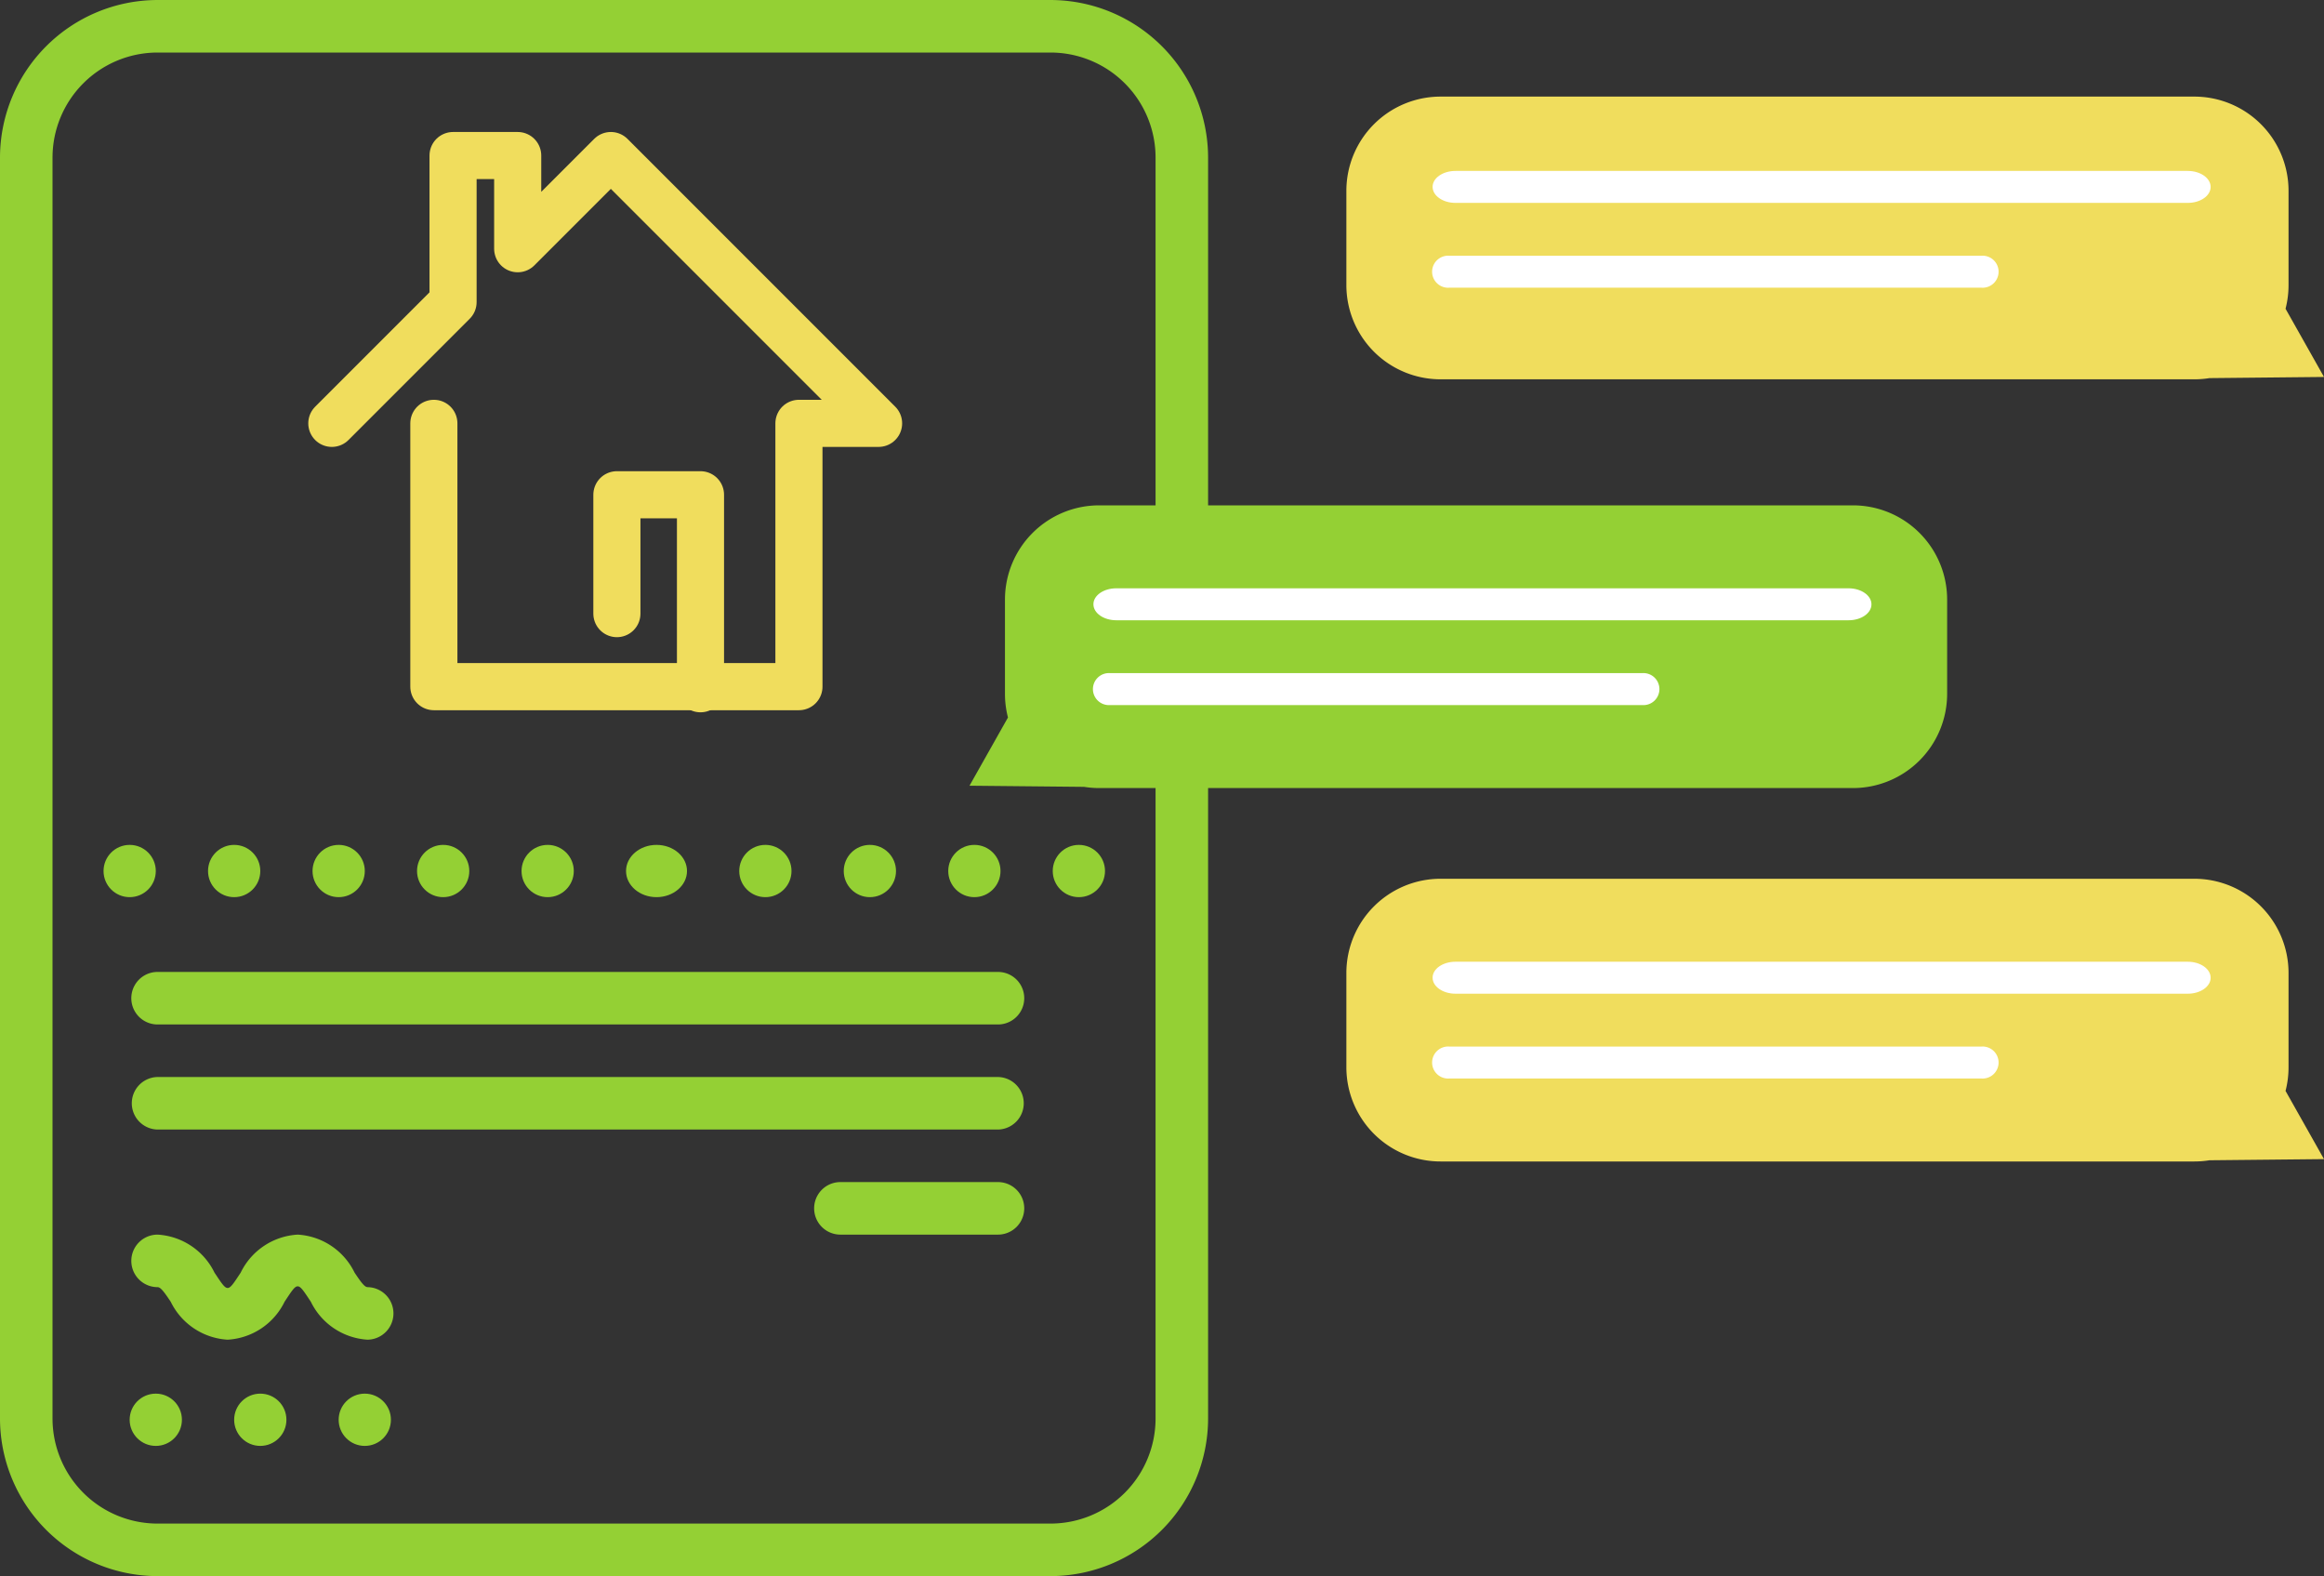 <svg xmlns="http://www.w3.org/2000/svg" width="246.666" height="167.251" viewBox="0 0 246.666 167.251">
  <rect x="0" y="0" width="246.666" height="167.251" fill="#333333" stroke="none"/>
  <g id="carousel-jobs" transform="translate(0 0.001)">
    <g id="Group_2655" data-name="Group 2655" transform="translate(12055 17176)">
      <g id="noun_document_and_paper_2063759" data-name="noun_document and paper_2063759" transform="translate(-12055 -17176)">
        <g id="_36-Document" data-name="36-Document" transform="translate(0)">
          <path id="Path_623" data-name="Path 623" d="M118.5,167.25H23.725A16.742,16.742,0,0,1,7,150.525V16.725A16.742,16.742,0,0,1,23.725,0H118.5a16.742,16.742,0,0,1,16.725,16.725v133.8A16.742,16.742,0,0,1,118.5,167.25ZM23.725,5.575a11.15,11.15,0,0,0-11.15,11.15v133.8a11.15,11.15,0,0,0,11.15,11.15H118.5a11.15,11.15,0,0,0,11.15-11.15V16.725A11.15,11.15,0,0,0,118.5,5.575Z" transform="translate(-7)" fill="#94d034"/>
          <circle id="Ellipse_43" data-name="Ellipse 43" cx="2.773" cy="2.773" r="2.773" transform="translate(10.99 89.656)" fill="#94d034"/>
          <circle id="Ellipse_44" data-name="Ellipse 44" cx="2.773" cy="2.773" r="2.773" transform="translate(22.081 89.656)" fill="#94d034"/>
          <circle id="Ellipse_45" data-name="Ellipse 45" cx="2.773" cy="2.773" r="2.773" transform="translate(33.173 89.656)" fill="#94d034"/>
          <circle id="Ellipse_46" data-name="Ellipse 46" cx="2.773" cy="2.773" r="2.773" transform="translate(44.264 89.656)" fill="#94d034"/>
          <circle id="Ellipse_47" data-name="Ellipse 47" cx="2.773" cy="2.773" r="2.773" transform="translate(55.356 89.656)" fill="#94d034"/>
          <ellipse id="Ellipse_48" data-name="Ellipse 48" cx="3.235" cy="2.773" rx="3.235" ry="2.773" transform="translate(66.447 89.656)" fill="#94d034"/>
          <circle id="Ellipse_49" data-name="Ellipse 49" cx="2.773" cy="2.773" r="2.773" transform="translate(78.463 89.656)" fill="#94d034"/>
          <circle id="Ellipse_50" data-name="Ellipse 50" cx="2.773" cy="2.773" r="2.773" transform="translate(89.554 89.656)" fill="#94d034"/>
          <circle id="Ellipse_51" data-name="Ellipse 51" cx="2.773" cy="2.773" r="2.773" transform="translate(100.646 89.656)" fill="#94d034"/>
          <circle id="Ellipse_52" data-name="Ellipse 52" cx="2.773" cy="2.773" r="2.773" transform="translate(111.737 89.656)" fill="#94d034"/>
          <path id="Path_624" data-name="Path 624" d="M103.987,42.575h-89.2a2.787,2.787,0,0,1,0-5.575h89.2a2.787,2.787,0,0,1,0,5.575Z" transform="translate(1.937 66.137)" fill="#94d034"/>
          <path id="Path_625" data-name="Path 625" d="M103.987,46.575h-89.2a2.788,2.788,0,0,1,0-5.575h89.2a2.788,2.788,0,0,1,0,5.575Z" transform="translate(1.937 73.287)" fill="#94d034"/>
          <path id="Path_626" data-name="Path 626" d="M57.512,50.575H40.787a2.787,2.787,0,1,1,0-5.575H57.512a2.787,2.787,0,0,1,0,5.575Z" transform="translate(48.412 80.437)" fill="#94d034"/>
          <circle id="Ellipse_53" data-name="Ellipse 53" cx="2.773" cy="2.773" r="2.773" transform="translate(13.762 147.887)" fill="#94d034"/>
          <circle id="Ellipse_54" data-name="Ellipse 54" cx="2.773" cy="2.773" r="2.773" transform="translate(24.854 147.887)" fill="#94d034"/>
          <circle id="Ellipse_55" data-name="Ellipse 55" cx="2.773" cy="2.773" r="2.773" transform="translate(35.945 147.887)" fill="#94d034"/>
          <path id="Path_627" data-name="Path 627" d="M37.087,58.15a7.172,7.172,0,0,1-6.032-4.028c-1.461-2.191-1.344-2.169-2.787,0a7.181,7.181,0,0,1-6.043,4.028,7.181,7.181,0,0,1-6.043-4.028c-.728-1.09-1.084-1.547-1.394-1.547a2.787,2.787,0,1,1,0-5.575,7.181,7.181,0,0,1,6.038,4.028c1.455,2.18,1.344,2.18,2.787,0A7.181,7.181,0,0,1,29.662,47a7.172,7.172,0,0,1,6.032,4.028c.728,1.093,1.082,1.547,1.394,1.547a2.788,2.788,0,0,1,0,5.575Z" transform="translate(1.937 84.012)" fill="#94d034"/>
        </g>
      </g>
      <g id="Group_2656" data-name="Group 2656" transform="translate(177.903 -893.532)">
        <path id="Path_635" data-name="Path 635" d="M-12186.854-16237.545v27.941h38.749v-27.941h8.454l-28.418-28.418-9.887,9.887v-9.887h-6.86v15.551l-12.867,12.867" fill="none" stroke="#f0dd5d" stroke-linecap="round" stroke-linejoin="round" stroke-width="5"/>
        <path id="Path_636" data-name="Path 636" d="M-12174.262-16225.486v-12.613h8.873v20.586" transform="translate(6.835 8.132)" fill="none" stroke="#f0dd5d" stroke-linecap="round" stroke-linejoin="round" stroke-width="5"/>
      </g>
    </g>
    <g id="Group_2657" data-name="Group 2657" transform="translate(12294.902 16209.25)">
      <path id="Union_6" data-name="Union 6" d="M10,30A10,10,0,0,1,0,20V10A10,10,0,0,1,10,0H90a10,10,0,0,1,10,10V20a10.021,10.021,0,0,1-.318,2.512l4.082,7.238L91.6,29.873A10.072,10.072,0,0,1,90,30Z" transform="translate(-12152 -16199)" fill="#f0dd5d"/>
      <path id="Union_8" data-name="Union 8" d="M10,30A10,10,0,0,1,0,20V10A10,10,0,0,1,10,0H90a10,10,0,0,1,10,10V20a10.021,10.021,0,0,1-.318,2.512l4.082,7.238L91.6,29.873A10.072,10.072,0,0,1,90,30Z" transform="translate(-12152 -16116)" fill="#f0dd5d"/>
      <path id="Union_7" data-name="Union 7" d="M10,30A10,10,0,0,1,0,20V10A10,10,0,0,1,10,0H90a10.067,10.067,0,0,1,1.6.128L103.764.25,99.682,7.488A10.013,10.013,0,0,1,100,10V20A10,10,0,0,1,90,30Z" transform="translate(-12088.236 -16125.625) rotate(180)" fill="#94d034"/>
      <path id="Path_637" data-name="Path 637" d="M92.151,40.392H14.429c-1.341,0-2.429-.759-2.429-1.7S13.087,37,14.429,37H92.151c1.341,0,2.429.759,2.429,1.7S93.493,40.392,92.151,40.392Z" transform="translate(-12154.848 -16228.113)" fill="#fff"/>
      <path id="Path_642" data-name="Path 642" d="M92.151,40.392H14.429c-1.341,0-2.429-.759-2.429-1.7S13.087,37,14.429,37H92.151c1.341,0,2.429.759,2.429,1.7S93.493,40.392,92.151,40.392Z" transform="translate(-12154.848 -16144.195)" fill="#fff"/>
      <path id="Path_640" data-name="Path 640" d="M92.151,40.392H14.429c-1.341,0-2.429-.759-2.429-1.7S13.087,37,14.429,37H92.151c1.341,0,2.429.759,2.429,1.7S93.493,40.392,92.151,40.392Z" transform="translate(-12190.848 -16183.822)" fill="#fff"/>
      <path id="Path_638" data-name="Path 638" d="M70.257,40.392H13.765a1.7,1.7,0,1,1,0-3.392H70.257a1.7,1.7,0,1,1,0,3.392Z" transform="translate(-12154.848 -16219.113)" fill="#fff"/>
      <path id="Path_641" data-name="Path 641" d="M70.257,40.392H13.765a1.7,1.7,0,1,1,0-3.392H70.257a1.7,1.7,0,1,1,0,3.392Z" transform="translate(-12154.848 -16135.195)" fill="#fff"/>
      <path id="Path_639" data-name="Path 639" d="M70.257,40.392H13.765a1.7,1.7,0,1,1,0-3.392H70.257a1.7,1.7,0,1,1,0,3.392Z" transform="translate(-12190.848 -16174.822)" fill="#fff"/>
    </g>
  </g>
</svg>
